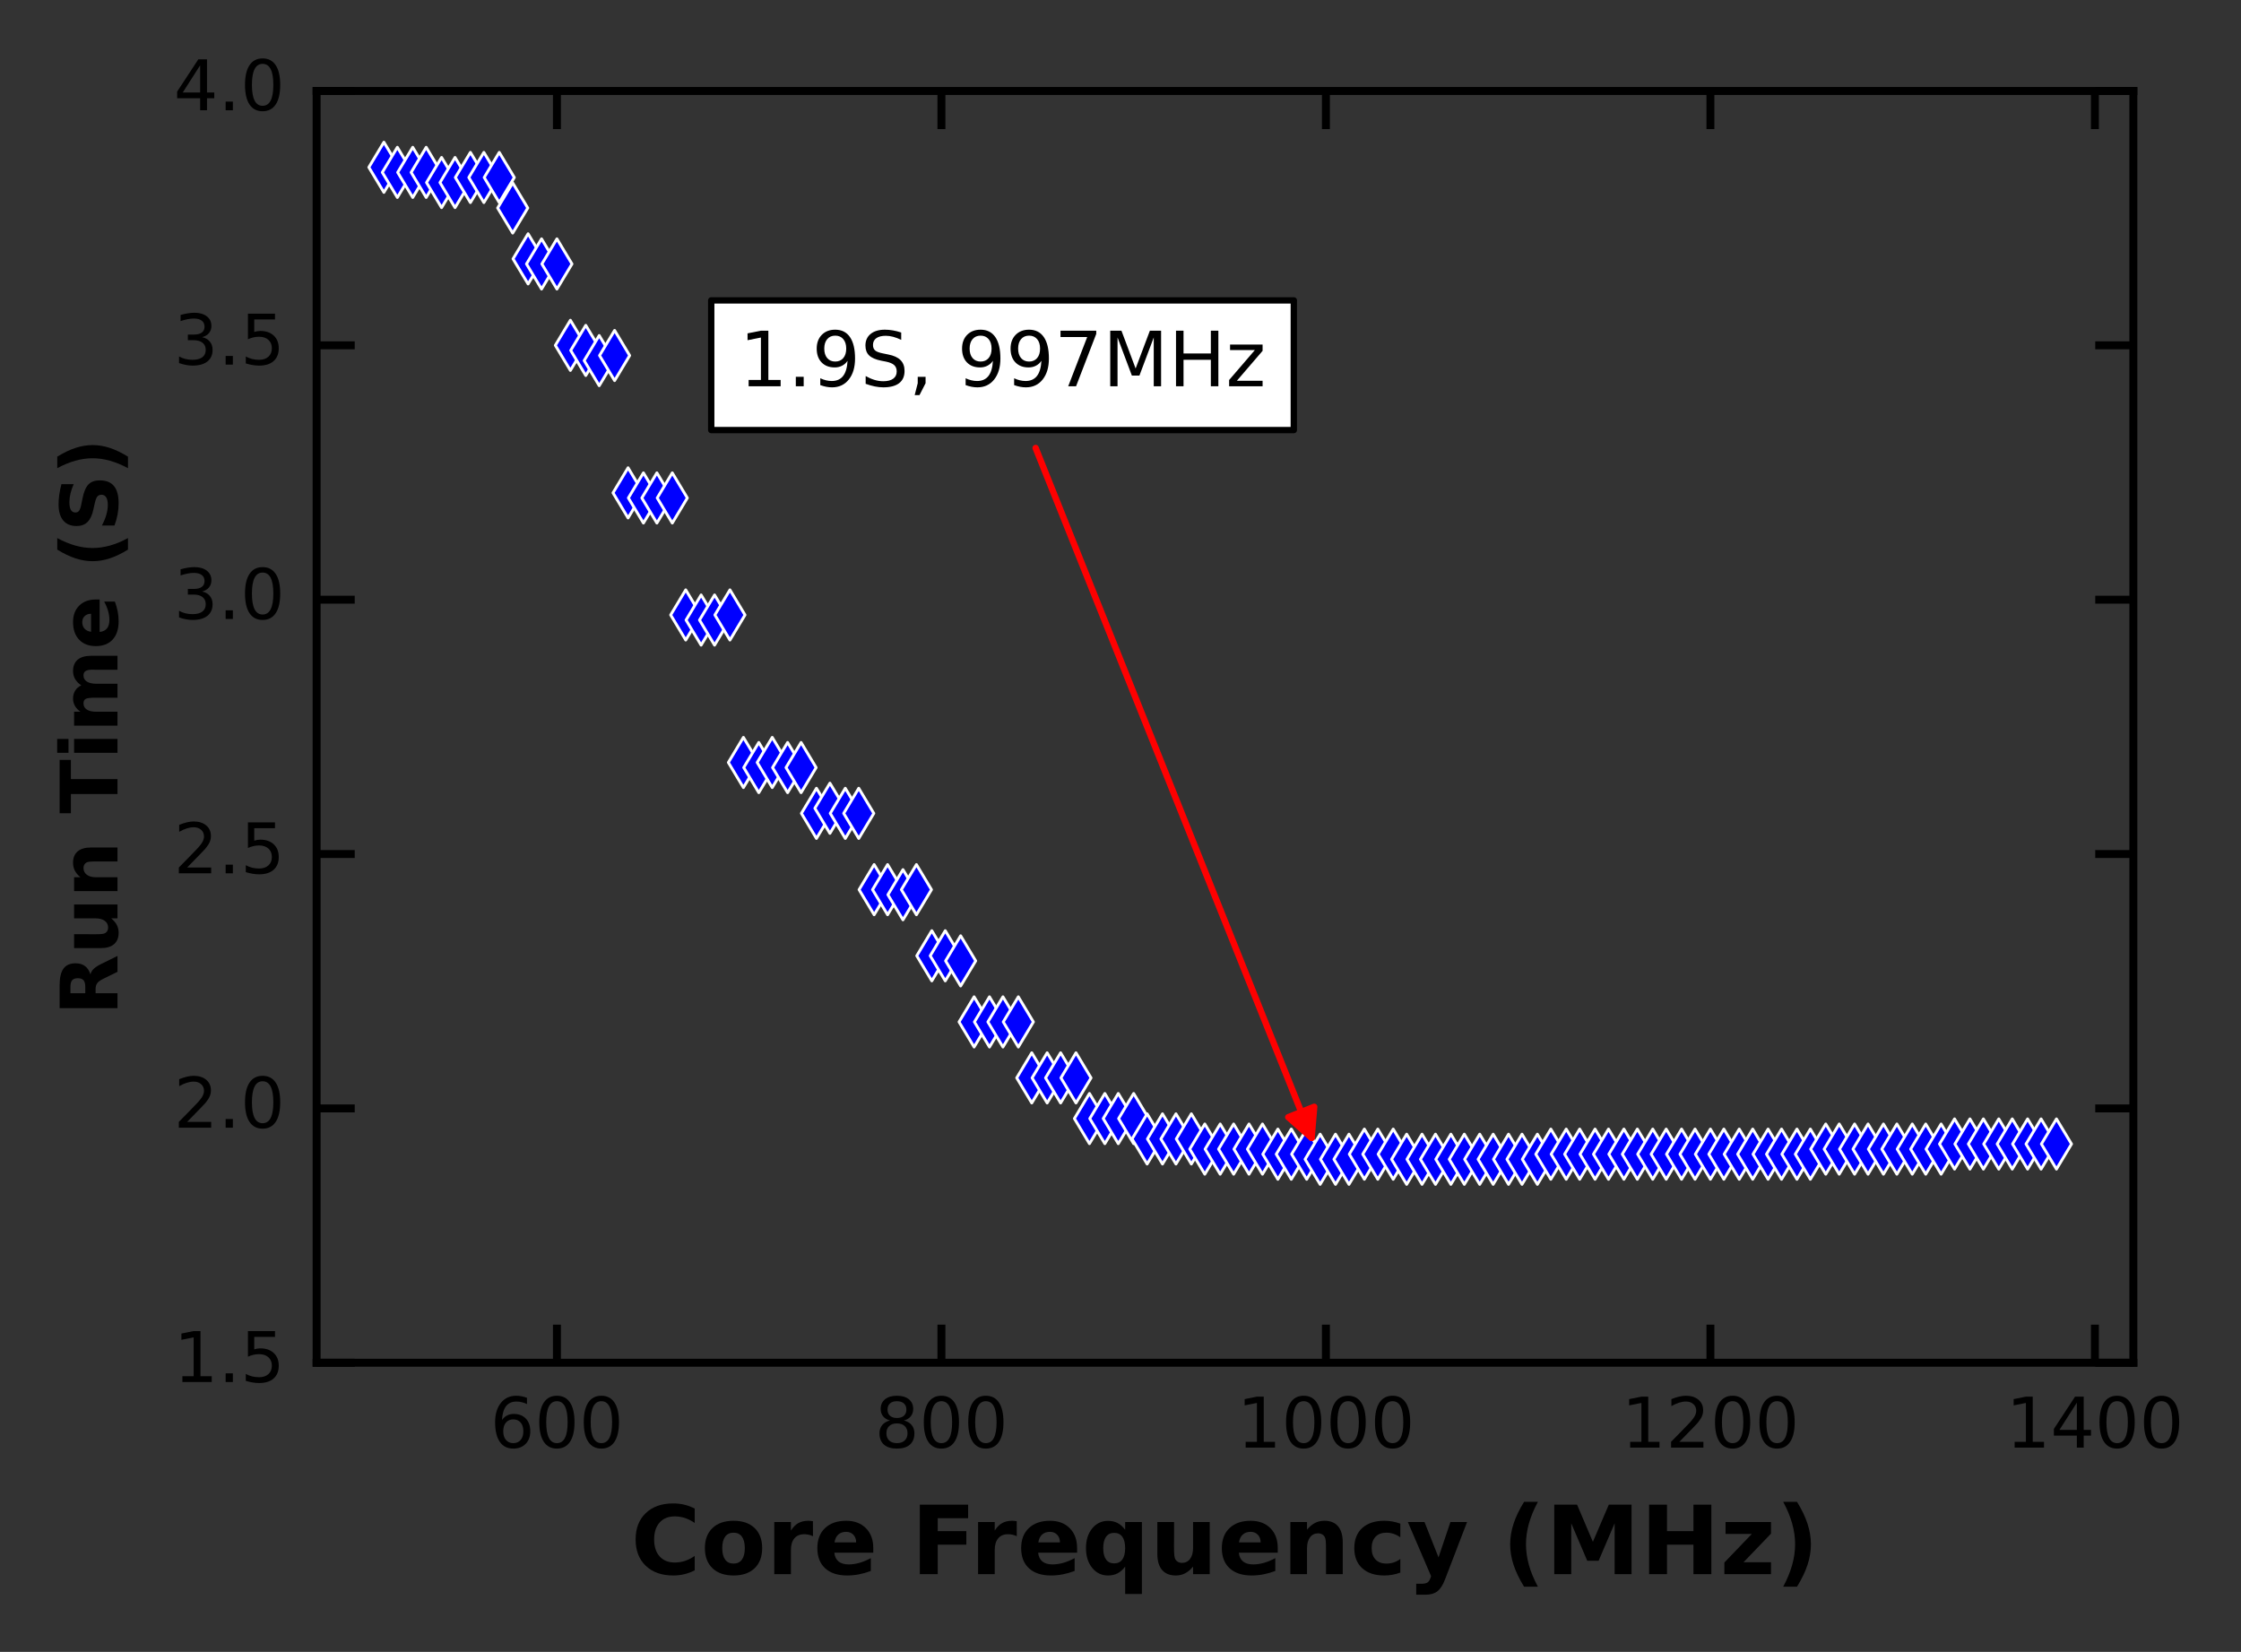 <?xml version="1.0" encoding="utf-8" standalone="no"?>
<!DOCTYPE svg PUBLIC "-//W3C//DTD SVG 1.1//EN"
  "http://www.w3.org/Graphics/SVG/1.1/DTD/svg11.dtd">
<!-- Created with matplotlib (https://matplotlib.org/) -->
<svg height="208.034pt" version="1.1" viewBox="0 0 282.217 208.034" width="282.217pt" xmlns="http://www.w3.org/2000/svg" xmlns:xlink="http://www.w3.org/1999/xlink">
 <rect x="0" y="0" width="282.217" height="208.034" fill="#333333" stroke="none"/>
 <defs>
  <style type="text/css">*{stroke-linecap:butt;stroke-linejoin:round;}</style>
 </defs>
 <g id="figure_1">
  <g id="patch_1">
   <path d="M 0 208.034 
L 282.217 208.034 
L 282.217 0 
L 0 0 
z
" style="fill:none;"/>
  </g>
  <g id="axes_1">
   <g id="patch_2">
    <path d="M 39.873 171.622 
L 268.661 171.622 
L 268.661 11.458 
L 39.873 11.458 
z
" style="fill:none;"/>
   </g>
   <g id="PathCollection_1">
    <defs>
     <path d="M -0 3.162 
L 1.897 0 
L 0 -3.162 
L -1.897 -0 
z
" id="m85566c8690" style="stroke:#ffffff;stroke-width:0.358;"/>
    </defs>
    <g clip-path="url(#pfb0b00ef77)">
     <use style="fill:#0000ff;stroke:#ffffff;stroke-width:0.358;" x="48.346" xlink:href="#m85566c8690" y="21.068"/>
     <use style="fill:#0000ff;stroke:#ffffff;stroke-width:0.358;" x="50.041" xlink:href="#m85566c8690" y="21.709"/>
     <use style="fill:#0000ff;stroke:#ffffff;stroke-width:0.358;" x="51.978" xlink:href="#m85566c8690" y="21.709"/>
     <use style="fill:#0000ff;stroke:#ffffff;stroke-width:0.358;" x="53.673" xlink:href="#m85566c8690" y="21.709"/>
     <use style="fill:#0000ff;stroke:#ffffff;stroke-width:0.358;" x="55.61" xlink:href="#m85566c8690" y="22.99"/>
     <use style="fill:#0000ff;stroke:#ffffff;stroke-width:0.358;" x="57.304" xlink:href="#m85566c8690" y="22.99"/>
     <use style="fill:#0000ff;stroke:#ffffff;stroke-width:0.358;" x="59.241" xlink:href="#m85566c8690" y="22.35"/>
     <use style="fill:#0000ff;stroke:#ffffff;stroke-width:0.358;" x="60.936" xlink:href="#m85566c8690" y="22.35"/>
     <use style="fill:#0000ff;stroke:#ffffff;stroke-width:0.358;" x="62.873" xlink:href="#m85566c8690" y="22.35"/>
     <use style="fill:#0000ff;stroke:#ffffff;stroke-width:0.358;" x="64.567" xlink:href="#m85566c8690" y="26.193"/>
     <use style="fill:#0000ff;stroke:#ffffff;stroke-width:0.358;" x="66.504" xlink:href="#m85566c8690" y="32.6"/>
     <use style="fill:#0000ff;stroke:#ffffff;stroke-width:0.358;" x="68.199" xlink:href="#m85566c8690" y="33.241"/>
     <use style="fill:#0000ff;stroke:#ffffff;stroke-width:0.358;" x="70.136" xlink:href="#m85566c8690" y="33.241"/>
     <use style="fill:#0000ff;stroke:#ffffff;stroke-width:0.358;" x="71.831" xlink:href="#m85566c8690" y="43.491"/>
     <use style="fill:#0000ff;stroke:#ffffff;stroke-width:0.358;" x="73.767" xlink:href="#m85566c8690" y="44.132"/>
     <use style="fill:#0000ff;stroke:#ffffff;stroke-width:0.358;" x="75.462" xlink:href="#m85566c8690" y="45.413"/>
     <use style="fill:#0000ff;stroke:#ffffff;stroke-width:0.358;" x="77.399" xlink:href="#m85566c8690" y="44.772"/>
     <use style="fill:#0000ff;stroke:#ffffff;stroke-width:0.358;" x="79.094" xlink:href="#m85566c8690" y="62.07"/>
     <use style="fill:#0000ff;stroke:#ffffff;stroke-width:0.358;" x="81.03" xlink:href="#m85566c8690" y="62.711"/>
     <use style="fill:#0000ff;stroke:#ffffff;stroke-width:0.358;" x="82.725" xlink:href="#m85566c8690" y="62.711"/>
     <use style="fill:#0000ff;stroke:#ffffff;stroke-width:0.358;" x="84.662" xlink:href="#m85566c8690" y="62.711"/>
     <use style="fill:#0000ff;stroke:#ffffff;stroke-width:0.358;" x="86.357" xlink:href="#m85566c8690" y="77.446"/>
     <use style="fill:#0000ff;stroke:#ffffff;stroke-width:0.358;" x="88.294" xlink:href="#m85566c8690" y="78.087"/>
     <use style="fill:#0000ff;stroke:#ffffff;stroke-width:0.358;" x="89.988" xlink:href="#m85566c8690" y="78.087"/>
     <use style="fill:#0000ff;stroke:#ffffff;stroke-width:0.358;" x="91.925" xlink:href="#m85566c8690" y="77.446"/>
     <use style="fill:#0000ff;stroke:#ffffff;stroke-width:0.358;" x="93.62" xlink:href="#m85566c8690" y="96.025"/>
     <use style="fill:#0000ff;stroke:#ffffff;stroke-width:0.358;" x="95.557" xlink:href="#m85566c8690" y="96.666"/>
     <use style="fill:#0000ff;stroke:#ffffff;stroke-width:0.358;" x="97.251" xlink:href="#m85566c8690" y="96.025"/>
     <use style="fill:#0000ff;stroke:#ffffff;stroke-width:0.358;" x="99.188" xlink:href="#m85566c8690" y="96.666"/>
     <use style="fill:#0000ff;stroke:#ffffff;stroke-width:0.358;" x="100.883" xlink:href="#m85566c8690" y="96.666"/>
     <use style="fill:#0000ff;stroke:#ffffff;stroke-width:0.358;" x="102.82" xlink:href="#m85566c8690" y="102.432"/>
     <use style="fill:#0000ff;stroke:#ffffff;stroke-width:0.358;" x="104.515" xlink:href="#m85566c8690" y="101.791"/>
     <use style="fill:#0000ff;stroke:#ffffff;stroke-width:0.358;" x="106.451" xlink:href="#m85566c8690" y="102.432"/>
     <use style="fill:#0000ff;stroke:#ffffff;stroke-width:0.358;" x="108.146" xlink:href="#m85566c8690" y="102.432"/>
     <use style="fill:#0000ff;stroke:#ffffff;stroke-width:0.358;" x="110.083" xlink:href="#m85566c8690" y="112.041"/>
     <use style="fill:#0000ff;stroke:#ffffff;stroke-width:0.358;" x="111.778" xlink:href="#m85566c8690" y="112.041"/>
     <use style="fill:#0000ff;stroke:#ffffff;stroke-width:0.358;" x="113.714" xlink:href="#m85566c8690" y="112.682"/>
     <use style="fill:#0000ff;stroke:#ffffff;stroke-width:0.358;" x="115.409" xlink:href="#m85566c8690" y="112.041"/>
     <use style="fill:#0000ff;stroke:#ffffff;stroke-width:0.358;" x="117.346" xlink:href="#m85566c8690" y="120.37"/>
     <use style="fill:#0000ff;stroke:#ffffff;stroke-width:0.358;" x="119.041" xlink:href="#m85566c8690" y="120.37"/>
     <use style="fill:#0000ff;stroke:#ffffff;stroke-width:0.358;" x="120.978" xlink:href="#m85566c8690" y="121.011"/>
     <use style="fill:#0000ff;stroke:#ffffff;stroke-width:0.358;" x="122.672" xlink:href="#m85566c8690" y="128.698"/>
     <use style="fill:#0000ff;stroke:#ffffff;stroke-width:0.358;" x="124.609" xlink:href="#m85566c8690" y="128.698"/>
     <use style="fill:#0000ff;stroke:#ffffff;stroke-width:0.358;" x="126.304" xlink:href="#m85566c8690" y="128.698"/>
     <use style="fill:#0000ff;stroke:#ffffff;stroke-width:0.358;" x="128.241" xlink:href="#m85566c8690" y="128.698"/>
     <use style="fill:#0000ff;stroke:#ffffff;stroke-width:0.358;" x="129.935" xlink:href="#m85566c8690" y="135.746"/>
     <use style="fill:#0000ff;stroke:#ffffff;stroke-width:0.358;" x="131.872" xlink:href="#m85566c8690" y="135.746"/>
     <use style="fill:#0000ff;stroke:#ffffff;stroke-width:0.358;" x="133.567" xlink:href="#m85566c8690" y="135.746"/>
     <use style="fill:#0000ff;stroke:#ffffff;stroke-width:0.358;" x="135.504" xlink:href="#m85566c8690" y="135.746"/>
     <use style="fill:#0000ff;stroke:#ffffff;stroke-width:0.358;" x="137.198" xlink:href="#m85566c8690" y="140.871"/>
     <use style="fill:#0000ff;stroke:#ffffff;stroke-width:0.358;" x="139.135" xlink:href="#m85566c8690" y="140.871"/>
     <use style="fill:#0000ff;stroke:#ffffff;stroke-width:0.358;" x="140.83" xlink:href="#m85566c8690" y="140.871"/>
     <use style="fill:#0000ff;stroke:#ffffff;stroke-width:0.358;" x="142.767" xlink:href="#m85566c8690" y="140.871"/>
     <use style="fill:#0000ff;stroke:#ffffff;stroke-width:0.358;" x="144.462" xlink:href="#m85566c8690" y="143.434"/>
     <use style="fill:#0000ff;stroke:#ffffff;stroke-width:0.358;" x="146.398" xlink:href="#m85566c8690" y="143.434"/>
     <use style="fill:#0000ff;stroke:#ffffff;stroke-width:0.358;" x="148.093" xlink:href="#m85566c8690" y="143.434"/>
     <use style="fill:#0000ff;stroke:#ffffff;stroke-width:0.358;" x="150.03" xlink:href="#m85566c8690" y="143.434"/>
     <use style="fill:#0000ff;stroke:#ffffff;stroke-width:0.358;" x="151.725" xlink:href="#m85566c8690" y="144.715"/>
     <use style="fill:#0000ff;stroke:#ffffff;stroke-width:0.358;" x="153.662" xlink:href="#m85566c8690" y="144.715"/>
     <use style="fill:#0000ff;stroke:#ffffff;stroke-width:0.358;" x="155.356" xlink:href="#m85566c8690" y="144.715"/>
     <use style="fill:#0000ff;stroke:#ffffff;stroke-width:0.358;" x="157.293" xlink:href="#m85566c8690" y="144.715"/>
     <use style="fill:#0000ff;stroke:#ffffff;stroke-width:0.358;" x="158.988" xlink:href="#m85566c8690" y="144.715"/>
     <use style="fill:#0000ff;stroke:#ffffff;stroke-width:0.358;" x="160.925" xlink:href="#m85566c8690" y="145.355"/>
     <use style="fill:#0000ff;stroke:#ffffff;stroke-width:0.358;" x="162.619" xlink:href="#m85566c8690" y="145.355"/>
     <use style="fill:#0000ff;stroke:#ffffff;stroke-width:0.358;" x="164.556" xlink:href="#m85566c8690" y="145.355"/>
     <use style="fill:#0000ff;stroke:#ffffff;stroke-width:0.358;" x="166.251" xlink:href="#m85566c8690" y="145.996"/>
     <use style="fill:#0000ff;stroke:#ffffff;stroke-width:0.358;" x="168.188" xlink:href="#m85566c8690" y="145.996"/>
     <use style="fill:#0000ff;stroke:#ffffff;stroke-width:0.358;" x="169.882" xlink:href="#m85566c8690" y="145.996"/>
     <use style="fill:#0000ff;stroke:#ffffff;stroke-width:0.358;" x="171.819" xlink:href="#m85566c8690" y="145.355"/>
     <use style="fill:#0000ff;stroke:#ffffff;stroke-width:0.358;" x="173.514" xlink:href="#m85566c8690" y="145.355"/>
     <use style="fill:#0000ff;stroke:#ffffff;stroke-width:0.358;" x="175.451" xlink:href="#m85566c8690" y="145.355"/>
     <use style="fill:#0000ff;stroke:#ffffff;stroke-width:0.358;" x="177.146" xlink:href="#m85566c8690" y="145.996"/>
     <use style="fill:#0000ff;stroke:#ffffff;stroke-width:0.358;" x="179.082" xlink:href="#m85566c8690" y="145.996"/>
     <use style="fill:#0000ff;stroke:#ffffff;stroke-width:0.358;" x="180.777" xlink:href="#m85566c8690" y="145.996"/>
     <use style="fill:#0000ff;stroke:#ffffff;stroke-width:0.358;" x="182.714" xlink:href="#m85566c8690" y="145.996"/>
     <use style="fill:#0000ff;stroke:#ffffff;stroke-width:0.358;" x="184.409" xlink:href="#m85566c8690" y="145.996"/>
     <use style="fill:#0000ff;stroke:#ffffff;stroke-width:0.358;" x="186.345" xlink:href="#m85566c8690" y="145.996"/>
     <use style="fill:#0000ff;stroke:#ffffff;stroke-width:0.358;" x="188.04" xlink:href="#m85566c8690" y="145.996"/>
     <use style="fill:#0000ff;stroke:#ffffff;stroke-width:0.358;" x="189.977" xlink:href="#m85566c8690" y="145.996"/>
     <use style="fill:#0000ff;stroke:#ffffff;stroke-width:0.358;" x="191.672" xlink:href="#m85566c8690" y="145.996"/>
     <use style="fill:#0000ff;stroke:#ffffff;stroke-width:0.358;" x="193.609" xlink:href="#m85566c8690" y="145.996"/>
     <use style="fill:#0000ff;stroke:#ffffff;stroke-width:0.358;" x="195.303" xlink:href="#m85566c8690" y="145.355"/>
     <use style="fill:#0000ff;stroke:#ffffff;stroke-width:0.358;" x="197.24" xlink:href="#m85566c8690" y="145.355"/>
     <use style="fill:#0000ff;stroke:#ffffff;stroke-width:0.358;" x="198.935" xlink:href="#m85566c8690" y="145.355"/>
     <use style="fill:#0000ff;stroke:#ffffff;stroke-width:0.358;" x="200.872" xlink:href="#m85566c8690" y="145.355"/>
     <use style="fill:#0000ff;stroke:#ffffff;stroke-width:0.358;" x="202.566" xlink:href="#m85566c8690" y="145.355"/>
     <use style="fill:#0000ff;stroke:#ffffff;stroke-width:0.358;" x="204.503" xlink:href="#m85566c8690" y="145.355"/>
     <use style="fill:#0000ff;stroke:#ffffff;stroke-width:0.358;" x="206.198" xlink:href="#m85566c8690" y="145.355"/>
     <use style="fill:#0000ff;stroke:#ffffff;stroke-width:0.358;" x="208.135" xlink:href="#m85566c8690" y="145.355"/>
     <use style="fill:#0000ff;stroke:#ffffff;stroke-width:0.358;" x="209.83" xlink:href="#m85566c8690" y="145.355"/>
     <use style="fill:#0000ff;stroke:#ffffff;stroke-width:0.358;" x="211.766" xlink:href="#m85566c8690" y="145.355"/>
     <use style="fill:#0000ff;stroke:#ffffff;stroke-width:0.358;" x="213.461" xlink:href="#m85566c8690" y="145.355"/>
     <use style="fill:#0000ff;stroke:#ffffff;stroke-width:0.358;" x="215.398" xlink:href="#m85566c8690" y="145.355"/>
     <use style="fill:#0000ff;stroke:#ffffff;stroke-width:0.358;" x="217.093" xlink:href="#m85566c8690" y="145.355"/>
     <use style="fill:#0000ff;stroke:#ffffff;stroke-width:0.358;" x="219.029" xlink:href="#m85566c8690" y="145.355"/>
     <use style="fill:#0000ff;stroke:#ffffff;stroke-width:0.358;" x="220.724" xlink:href="#m85566c8690" y="145.355"/>
     <use style="fill:#0000ff;stroke:#ffffff;stroke-width:0.358;" x="222.661" xlink:href="#m85566c8690" y="145.355"/>
     <use style="fill:#0000ff;stroke:#ffffff;stroke-width:0.358;" x="224.356" xlink:href="#m85566c8690" y="145.355"/>
     <use style="fill:#0000ff;stroke:#ffffff;stroke-width:0.358;" x="226.293" xlink:href="#m85566c8690" y="145.355"/>
     <use style="fill:#0000ff;stroke:#ffffff;stroke-width:0.358;" x="227.987" xlink:href="#m85566c8690" y="145.355"/>
     <use style="fill:#0000ff;stroke:#ffffff;stroke-width:0.358;" x="229.924" xlink:href="#m85566c8690" y="144.715"/>
     <use style="fill:#0000ff;stroke:#ffffff;stroke-width:0.358;" x="231.619" xlink:href="#m85566c8690" y="144.715"/>
     <use style="fill:#0000ff;stroke:#ffffff;stroke-width:0.358;" x="233.556" xlink:href="#m85566c8690" y="144.715"/>
     <use style="fill:#0000ff;stroke:#ffffff;stroke-width:0.358;" x="235.25" xlink:href="#m85566c8690" y="144.715"/>
     <use style="fill:#0000ff;stroke:#ffffff;stroke-width:0.358;" x="237.187" xlink:href="#m85566c8690" y="144.715"/>
     <use style="fill:#0000ff;stroke:#ffffff;stroke-width:0.358;" x="238.882" xlink:href="#m85566c8690" y="144.715"/>
     <use style="fill:#0000ff;stroke:#ffffff;stroke-width:0.358;" x="240.819" xlink:href="#m85566c8690" y="144.715"/>
     <use style="fill:#0000ff;stroke:#ffffff;stroke-width:0.358;" x="242.514" xlink:href="#m85566c8690" y="144.715"/>
     <use style="fill:#0000ff;stroke:#ffffff;stroke-width:0.358;" x="244.45" xlink:href="#m85566c8690" y="144.715"/>
     <use style="fill:#0000ff;stroke:#ffffff;stroke-width:0.358;" x="246.145" xlink:href="#m85566c8690" y="144.074"/>
     <use style="fill:#0000ff;stroke:#ffffff;stroke-width:0.358;" x="248.082" xlink:href="#m85566c8690" y="144.074"/>
     <use style="fill:#0000ff;stroke:#ffffff;stroke-width:0.358;" x="249.777" xlink:href="#m85566c8690" y="144.074"/>
     <use style="fill:#0000ff;stroke:#ffffff;stroke-width:0.358;" x="251.713" xlink:href="#m85566c8690" y="144.074"/>
     <use style="fill:#0000ff;stroke:#ffffff;stroke-width:0.358;" x="253.408" xlink:href="#m85566c8690" y="144.074"/>
     <use style="fill:#0000ff;stroke:#ffffff;stroke-width:0.358;" x="255.345" xlink:href="#m85566c8690" y="144.074"/>
     <use style="fill:#0000ff;stroke:#ffffff;stroke-width:0.358;" x="257.04" xlink:href="#m85566c8690" y="144.074"/>
     <use style="fill:#0000ff;stroke:#ffffff;stroke-width:0.358;" x="258.977" xlink:href="#m85566c8690" y="144.074"/>
    </g>
   </g>
   <g id="patch_3">
    <path d="M 39.873 171.622 
L 39.873 11.458 
" style="fill:none;stroke:#000000;stroke-linecap:square;stroke-linejoin:miter;"/>
   </g>
   <g id="patch_4">
    <path d="M 268.661 171.622 
L 268.661 11.458 
" style="fill:none;stroke:#000000;stroke-linecap:square;stroke-linejoin:miter;"/>
   </g>
   <g id="patch_5">
    <path d="M 39.873 171.622 
L 268.661 171.622 
" style="fill:none;stroke:#000000;stroke-linecap:square;stroke-linejoin:miter;"/>
   </g>
   <g id="patch_6">
    <path d="M 39.873 11.458 
L 268.661 11.458 
" style="fill:none;stroke:#000000;stroke-linecap:square;stroke-linejoin:miter;"/>
   </g>
   <g id="matplotlib.axis_1">
    <g id="xtick_1">
     <g id="line2d_1">
      <defs>
       <path d="M 0 0 
L 0 -4.8 
" id="m9457b3171c" style="stroke:#000000;"/>
      </defs>
      <g>
       <use style="stroke:#000000;" x="70.136" xlink:href="#m9457b3171c" y="171.622"/>
      </g>
     </g>
     <g id="line2d_2">
      <defs>
       <path d="M 0 0 
L 0 4.8 
" id="m6d98445992" style="stroke:#000000;"/>
      </defs>
      <g>
       <use style="stroke:#000000;" x="70.136" xlink:href="#m6d98445992" y="11.458"/>
      </g>
     </g>
     <g id="text_1">
      <!-- 600 -->
      <g transform="translate(61.737 182.309)scale(0.088 -0.088)">
       <defs>
        <path d="M 33.016 40.375 
Q 26.375 40.375 22.484 35.828 
Q 18.609 31.297 18.609 23.391 
Q 18.609 15.531 22.484 10.953 
Q 26.375 6.391 33.016 6.391 
Q 39.656 6.391 43.531 10.953 
Q 47.406 15.531 47.406 23.391 
Q 47.406 31.297 43.531 35.828 
Q 39.656 40.375 33.016 40.375 
z
M 52.594 71.297 
L 52.594 62.312 
Q 48.875 64.062 45.094 64.984 
Q 41.312 65.922 37.594 65.922 
Q 27.828 65.922 22.672 59.328 
Q 17.531 52.734 16.797 39.406 
Q 19.672 43.656 24.016 45.922 
Q 28.375 48.188 33.594 48.188 
Q 44.578 48.188 50.953 41.516 
Q 57.328 34.859 57.328 23.391 
Q 57.328 12.156 50.688 5.359 
Q 44.047 -1.422 33.016 -1.422 
Q 20.359 -1.422 13.672 8.266 
Q 6.984 17.969 6.984 36.375 
Q 6.984 53.656 15.188 63.938 
Q 23.391 74.219 37.203 74.219 
Q 40.922 74.219 44.703 73.484 
Q 48.484 72.75 52.594 71.297 
z
" id="DejaVuSans-54"/>
        <path d="M 31.781 66.406 
Q 24.172 66.406 20.328 58.906 
Q 16.5 51.422 16.5 36.375 
Q 16.5 21.391 20.328 13.891 
Q 24.172 6.391 31.781 6.391 
Q 39.453 6.391 43.281 13.891 
Q 47.125 21.391 47.125 36.375 
Q 47.125 51.422 43.281 58.906 
Q 39.453 66.406 31.781 66.406 
z
M 31.781 74.219 
Q 44.047 74.219 50.516 64.516 
Q 56.984 54.828 56.984 36.375 
Q 56.984 17.969 50.516 8.266 
Q 44.047 -1.422 31.781 -1.422 
Q 19.531 -1.422 13.062 8.266 
Q 6.594 17.969 6.594 36.375 
Q 6.594 54.828 13.062 64.516 
Q 19.531 74.219 31.781 74.219 
z
" id="DejaVuSans-48"/>
       </defs>
       <use xlink:href="#DejaVuSans-54"/>
       <use x="63.623" xlink:href="#DejaVuSans-48"/>
       <use x="127.246" xlink:href="#DejaVuSans-48"/>
      </g>
     </g>
    </g>
    <g id="xtick_2">
     <g id="line2d_3">
      <g>
       <use style="stroke:#000000;" x="118.557" xlink:href="#m9457b3171c" y="171.622"/>
      </g>
     </g>
     <g id="line2d_4">
      <g>
       <use style="stroke:#000000;" x="118.557" xlink:href="#m6d98445992" y="11.458"/>
      </g>
     </g>
     <g id="text_2">
      <!-- 800 -->
      <g transform="translate(110.158 182.309)scale(0.088 -0.088)">
       <defs>
        <path d="M 31.781 34.625 
Q 24.75 34.625 20.719 30.859 
Q 16.703 27.094 16.703 20.516 
Q 16.703 13.922 20.719 10.156 
Q 24.75 6.391 31.781 6.391 
Q 38.812 6.391 42.859 10.172 
Q 46.922 13.969 46.922 20.516 
Q 46.922 27.094 42.891 30.859 
Q 38.875 34.625 31.781 34.625 
z
M 21.922 38.812 
Q 15.578 40.375 12.031 44.719 
Q 8.5 49.078 8.5 55.328 
Q 8.5 64.062 14.719 69.141 
Q 20.953 74.219 31.781 74.219 
Q 42.672 74.219 48.875 69.141 
Q 55.078 64.062 55.078 55.328 
Q 55.078 49.078 51.531 44.719 
Q 48 40.375 41.703 38.812 
Q 48.828 37.156 52.797 32.312 
Q 56.781 27.484 56.781 20.516 
Q 56.781 9.906 50.312 4.234 
Q 43.844 -1.422 31.781 -1.422 
Q 19.734 -1.422 13.25 4.234 
Q 6.781 9.906 6.781 20.516 
Q 6.781 27.484 10.781 32.312 
Q 14.797 37.156 21.922 38.812 
z
M 18.312 54.391 
Q 18.312 48.734 21.844 45.562 
Q 25.391 42.391 31.781 42.391 
Q 38.141 42.391 41.719 45.562 
Q 45.312 48.734 45.312 54.391 
Q 45.312 60.062 41.719 63.234 
Q 38.141 66.406 31.781 66.406 
Q 25.391 66.406 21.844 63.234 
Q 18.312 60.062 18.312 54.391 
z
" id="DejaVuSans-56"/>
       </defs>
       <use xlink:href="#DejaVuSans-56"/>
       <use x="63.623" xlink:href="#DejaVuSans-48"/>
       <use x="127.246" xlink:href="#DejaVuSans-48"/>
      </g>
     </g>
    </g>
    <g id="xtick_3">
     <g id="line2d_5">
      <g>
       <use style="stroke:#000000;" x="166.977" xlink:href="#m9457b3171c" y="171.622"/>
      </g>
     </g>
     <g id="line2d_6">
      <g>
       <use style="stroke:#000000;" x="166.977" xlink:href="#m6d98445992" y="11.458"/>
      </g>
     </g>
     <g id="text_3">
      <!-- 1000 -->
      <g transform="translate(155.779 182.309)scale(0.088 -0.088)">
       <defs>
        <path d="M 12.406 8.297 
L 28.516 8.297 
L 28.516 63.922 
L 10.984 60.406 
L 10.984 69.391 
L 28.422 72.906 
L 38.281 72.906 
L 38.281 8.297 
L 54.391 8.297 
L 54.391 0 
L 12.406 0 
z
" id="DejaVuSans-49"/>
       </defs>
       <use xlink:href="#DejaVuSans-49"/>
       <use x="63.623" xlink:href="#DejaVuSans-48"/>
       <use x="127.246" xlink:href="#DejaVuSans-48"/>
       <use x="190.869" xlink:href="#DejaVuSans-48"/>
      </g>
     </g>
    </g>
    <g id="xtick_4">
     <g id="line2d_7">
      <g>
       <use style="stroke:#000000;" x="215.398" xlink:href="#m9457b3171c" y="171.622"/>
      </g>
     </g>
     <g id="line2d_8">
      <g>
       <use style="stroke:#000000;" x="215.398" xlink:href="#m6d98445992" y="11.458"/>
      </g>
     </g>
     <g id="text_4">
      <!-- 1200 -->
      <g transform="translate(204.2 182.309)scale(0.088 -0.088)">
       <defs>
        <path d="M 19.188 8.297 
L 53.609 8.297 
L 53.609 0 
L 7.328 0 
L 7.328 8.297 
Q 12.938 14.109 22.625 23.891 
Q 32.328 33.688 34.812 36.531 
Q 39.547 41.844 41.422 45.531 
Q 43.312 49.219 43.312 52.781 
Q 43.312 58.594 39.234 62.25 
Q 35.156 65.922 28.609 65.922 
Q 23.969 65.922 18.812 64.312 
Q 13.672 62.703 7.812 59.422 
L 7.812 69.391 
Q 13.766 71.781 18.938 73 
Q 24.125 74.219 28.422 74.219 
Q 39.75 74.219 46.484 68.547 
Q 53.219 62.891 53.219 53.422 
Q 53.219 48.922 51.531 44.891 
Q 49.859 40.875 45.406 35.406 
Q 44.188 33.984 37.641 27.219 
Q 31.109 20.453 19.188 8.297 
z
" id="DejaVuSans-50"/>
       </defs>
       <use xlink:href="#DejaVuSans-49"/>
       <use x="63.623" xlink:href="#DejaVuSans-50"/>
       <use x="127.246" xlink:href="#DejaVuSans-48"/>
       <use x="190.869" xlink:href="#DejaVuSans-48"/>
      </g>
     </g>
    </g>
    <g id="xtick_5">
     <g id="line2d_9">
      <g>
       <use style="stroke:#000000;" x="263.819" xlink:href="#m9457b3171c" y="171.622"/>
      </g>
     </g>
     <g id="line2d_10">
      <g>
       <use style="stroke:#000000;" x="263.819" xlink:href="#m6d98445992" y="11.458"/>
      </g>
     </g>
     <g id="text_5">
      <!-- 1400 -->
      <g transform="translate(252.621 182.309)scale(0.088 -0.088)">
       <defs>
        <path d="M 37.797 64.312 
L 12.891 25.391 
L 37.797 25.391 
z
M 35.203 72.906 
L 47.609 72.906 
L 47.609 25.391 
L 58.016 25.391 
L 58.016 17.188 
L 47.609 17.188 
L 47.609 0 
L 37.797 0 
L 37.797 17.188 
L 4.891 17.188 
L 4.891 26.703 
z
" id="DejaVuSans-52"/>
       </defs>
       <use xlink:href="#DejaVuSans-49"/>
       <use x="63.623" xlink:href="#DejaVuSans-52"/>
       <use x="127.246" xlink:href="#DejaVuSans-48"/>
       <use x="190.869" xlink:href="#DejaVuSans-48"/>
      </g>
     </g>
    </g>
    <g id="text_6">
     <!-- Core Frequency (MHz) -->
     <g transform="translate(79.447 198.244)scale(0.12 -0.12)">
      <defs>
       <path d="M 67 4 
Q 61.812 1.312 56.203 -0.047 
Q 50.594 -1.422 44.484 -1.422 
Q 26.266 -1.422 15.625 8.766 
Q 4.984 18.953 4.984 36.375 
Q 4.984 53.859 15.625 64.031 
Q 26.266 74.219 44.484 74.219 
Q 50.594 74.219 56.203 72.844 
Q 61.812 71.484 67 68.797 
L 67 53.719 
Q 61.766 57.281 56.688 58.938 
Q 51.609 60.594 46 60.594 
Q 35.938 60.594 30.172 54.141 
Q 24.422 47.703 24.422 36.375 
Q 24.422 25.094 30.172 18.641 
Q 35.938 12.203 46 12.203 
Q 51.609 12.203 56.688 13.859 
Q 61.766 15.531 67 19.094 
z
" id="DejaVuSans-Bold-67"/>
       <path d="M 34.422 43.5 
Q 28.609 43.5 25.562 39.328 
Q 22.516 35.156 22.516 27.297 
Q 22.516 19.438 25.562 15.25 
Q 28.609 11.078 34.422 11.078 
Q 40.141 11.078 43.156 15.25 
Q 46.188 19.438 46.188 27.297 
Q 46.188 35.156 43.156 39.328 
Q 40.141 43.5 34.422 43.5 
z
M 34.422 56 
Q 48.531 56 56.469 48.375 
Q 64.406 40.766 64.406 27.297 
Q 64.406 13.812 56.469 6.188 
Q 48.531 -1.422 34.422 -1.422 
Q 20.266 -1.422 12.281 6.188 
Q 4.297 13.812 4.297 27.297 
Q 4.297 40.766 12.281 48.375 
Q 20.266 56 34.422 56 
z
" id="DejaVuSans-Bold-111"/>
       <path d="M 49.031 39.797 
Q 46.734 40.875 44.453 41.375 
Q 42.188 41.891 39.891 41.891 
Q 33.156 41.891 29.516 37.562 
Q 25.875 33.25 25.875 25.203 
L 25.875 0 
L 8.406 0 
L 8.406 54.688 
L 25.875 54.688 
L 25.875 45.703 
Q 29.25 51.078 33.609 53.531 
Q 37.984 56 44.094 56 
Q 44.969 56 45.984 55.922 
Q 47.016 55.859 48.969 55.609 
z
" id="DejaVuSans-Bold-114"/>
       <path d="M 62.984 27.484 
L 62.984 22.516 
L 22.125 22.516 
Q 22.75 16.359 26.562 13.281 
Q 30.375 10.203 37.203 10.203 
Q 42.719 10.203 48.5 11.844 
Q 54.297 13.484 60.406 16.797 
L 60.406 3.328 
Q 54.203 0.984 48 -0.219 
Q 41.797 -1.422 35.594 -1.422 
Q 20.75 -1.422 12.516 6.125 
Q 4.297 13.672 4.297 27.297 
Q 4.297 40.672 12.375 48.328 
Q 20.453 56 34.625 56 
Q 47.516 56 55.25 48.234 
Q 62.984 40.484 62.984 27.484 
z
M 45.016 33.297 
Q 45.016 38.281 42.109 41.328 
Q 39.203 44.391 34.516 44.391 
Q 29.438 44.391 26.266 41.531 
Q 23.094 38.672 22.312 33.297 
z
" id="DejaVuSans-Bold-101"/>
       <path id="DejaVuSans-Bold-32"/>
       <path d="M 9.188 72.906 
L 59.906 72.906 
L 59.906 58.688 
L 27.984 58.688 
L 27.984 45.125 
L 58.016 45.125 
L 58.016 30.906 
L 27.984 30.906 
L 27.984 0 
L 9.188 0 
z
" id="DejaVuSans-Bold-70"/>
       <path d="M 34.078 43.312 
Q 28.516 43.312 25.562 39.203 
Q 22.609 35.109 22.609 27.297 
Q 22.609 19.484 25.562 15.375 
Q 28.516 11.281 34.078 11.281 
Q 39.703 11.281 42.656 15.375 
Q 45.609 19.484 45.609 27.297 
Q 45.609 35.109 42.656 39.203 
Q 39.703 43.312 34.078 43.312 
z
M 45.609 7.906 
Q 42 3.078 37.641 0.828 
Q 33.297 -1.422 27.594 -1.422 
Q 17.484 -1.422 10.984 6.609 
Q 4.5 14.656 4.5 27.297 
Q 4.5 39.938 10.984 47.922 
Q 17.484 55.906 27.594 55.906 
Q 33.297 55.906 37.641 53.656 
Q 42 51.422 45.609 46.578 
L 45.609 54.688 
L 63.188 54.688 
L 63.188 -20.797 
L 45.609 -20.797 
z
" id="DejaVuSans-Bold-113"/>
       <path d="M 7.812 21.297 
L 7.812 54.688 
L 25.391 54.688 
L 25.391 49.219 
Q 25.391 44.781 25.344 38.062 
Q 25.297 31.344 25.297 29.109 
Q 25.297 22.516 25.641 19.609 
Q 25.984 16.703 26.812 15.375 
Q 27.875 13.672 29.609 12.734 
Q 31.344 11.812 33.594 11.812 
Q 39.062 11.812 42.188 16.016 
Q 45.312 20.219 45.312 27.688 
L 45.312 54.688 
L 62.797 54.688 
L 62.797 0 
L 45.312 0 
L 45.312 7.906 
Q 41.359 3.125 36.938 0.844 
Q 32.516 -1.422 27.203 -1.422 
Q 17.719 -1.422 12.766 4.391 
Q 7.812 10.203 7.812 21.297 
z
" id="DejaVuSans-Bold-117"/>
       <path d="M 63.375 33.297 
L 63.375 0 
L 45.797 0 
L 45.797 5.422 
L 45.797 25.484 
Q 45.797 32.562 45.484 35.25 
Q 45.172 37.938 44.391 39.203 
Q 43.359 40.922 41.594 41.875 
Q 39.844 42.828 37.594 42.828 
Q 32.125 42.828 29 38.594 
Q 25.875 34.375 25.875 26.906 
L 25.875 0 
L 8.406 0 
L 8.406 54.688 
L 25.875 54.688 
L 25.875 46.688 
Q 29.828 51.469 34.266 53.734 
Q 38.719 56 44.094 56 
Q 53.562 56 58.469 50.188 
Q 63.375 44.391 63.375 33.297 
z
" id="DejaVuSans-Bold-110"/>
       <path d="M 52.594 52.984 
L 52.594 38.719 
Q 49.031 41.156 45.438 42.328 
Q 41.844 43.5 37.984 43.5 
Q 30.672 43.5 26.594 39.234 
Q 22.516 34.969 22.516 27.297 
Q 22.516 19.625 26.594 15.344 
Q 30.672 11.078 37.984 11.078 
Q 42.094 11.078 45.781 12.297 
Q 49.469 13.531 52.594 15.922 
L 52.594 1.609 
Q 48.484 0.094 44.266 -0.656 
Q 40.047 -1.422 35.797 -1.422 
Q 21 -1.422 12.641 6.172 
Q 4.297 13.766 4.297 27.297 
Q 4.297 40.828 12.641 48.406 
Q 21 56 35.797 56 
Q 40.094 56 44.266 55.25 
Q 48.438 54.5 52.594 52.984 
z
" id="DejaVuSans-Bold-99"/>
       <path d="M 1.219 54.688 
L 18.703 54.688 
L 33.406 17.578 
L 45.906 54.688 
L 63.375 54.688 
L 40.375 -5.172 
Q 36.922 -14.312 32.297 -17.938 
Q 27.688 -21.578 20.125 -21.578 
L 10.016 -21.578 
L 10.016 -10.109 
L 15.484 -10.109 
Q 19.922 -10.109 21.938 -8.688 
Q 23.969 -7.281 25.094 -3.609 
L 25.594 -2.094 
z
" id="DejaVuSans-Bold-121"/>
       <path d="M 37.703 -13.188 
L 23.188 -13.188 
Q 15.719 -1.125 12.156 9.734 
Q 8.594 20.609 8.594 31.297 
Q 8.594 42 12.172 52.953 
Q 15.766 63.922 23.188 75.875 
L 37.703 75.875 
Q 31.453 64.312 28.328 53.25 
Q 25.203 42.188 25.203 31.391 
Q 25.203 20.609 28.297 9.516 
Q 31.391 -1.562 37.703 -13.188 
z
" id="DejaVuSans-Bold-40"/>
       <path d="M 9.188 72.906 
L 33.109 72.906 
L 49.703 33.891 
L 66.406 72.906 
L 90.281 72.906 
L 90.281 0 
L 72.516 0 
L 72.516 53.328 
L 55.719 14.016 
L 43.797 14.016 
L 27 53.328 
L 27 0 
L 9.188 0 
z
" id="DejaVuSans-Bold-77"/>
       <path d="M 9.188 72.906 
L 27.984 72.906 
L 27.984 45.125 
L 55.719 45.125 
L 55.719 72.906 
L 74.516 72.906 
L 74.516 0 
L 55.719 0 
L 55.719 30.906 
L 27.984 30.906 
L 27.984 0 
L 9.188 0 
z
" id="DejaVuSans-Bold-72"/>
       <path d="M 5.719 54.688 
L 53.422 54.688 
L 53.422 42.484 
L 24.609 12.5 
L 53.422 12.5 
L 53.422 0 
L 4.5 0 
L 4.5 12.203 
L 33.297 42.188 
L 5.719 42.188 
z
" id="DejaVuSans-Bold-122"/>
       <path d="M 8.016 -13.188 
Q 14.266 -1.562 17.391 9.516 
Q 20.516 20.609 20.516 31.391 
Q 20.516 42.188 17.391 53.25 
Q 14.266 64.312 8.016 75.875 
L 22.516 75.875 
Q 29.938 63.922 33.516 52.953 
Q 37.109 42 37.109 31.297 
Q 37.109 20.609 33.547 9.734 
Q 29.984 -1.125 22.516 -13.188 
z
" id="DejaVuSans-Bold-41"/>
      </defs>
      <use xlink:href="#DejaVuSans-Bold-67"/>
      <use x="73.389" xlink:href="#DejaVuSans-Bold-111"/>
      <use x="142.09" xlink:href="#DejaVuSans-Bold-114"/>
      <use x="191.406" xlink:href="#DejaVuSans-Bold-101"/>
      <use x="259.229" xlink:href="#DejaVuSans-Bold-32"/>
      <use x="294.043" xlink:href="#DejaVuSans-Bold-70"/>
      <use x="355.979" xlink:href="#DejaVuSans-Bold-114"/>
      <use x="405.295" xlink:href="#DejaVuSans-Bold-101"/>
      <use x="473.117" xlink:href="#DejaVuSans-Bold-113"/>
      <use x="544.699" xlink:href="#DejaVuSans-Bold-117"/>
      <use x="615.891" xlink:href="#DejaVuSans-Bold-101"/>
      <use x="683.713" xlink:href="#DejaVuSans-Bold-110"/>
      <use x="754.904" xlink:href="#DejaVuSans-Bold-99"/>
      <use x="814.182" xlink:href="#DejaVuSans-Bold-121"/>
      <use x="879.367" xlink:href="#DejaVuSans-Bold-32"/>
      <use x="914.182" xlink:href="#DejaVuSans-Bold-40"/>
      <use x="959.885" xlink:href="#DejaVuSans-Bold-77"/>
      <use x="1059.396" xlink:href="#DejaVuSans-Bold-72"/>
      <use x="1143.088" xlink:href="#DejaVuSans-Bold-122"/>
      <use x="1201.291" xlink:href="#DejaVuSans-Bold-41"/>
     </g>
    </g>
   </g>
   <g id="matplotlib.axis_2">
    <g id="ytick_1">
     <g id="line2d_11">
      <defs>
       <path d="M 0 0 
L 4.8 0 
" id="md6d4fd1692" style="stroke:#000000;"/>
      </defs>
      <g>
       <use style="stroke:#000000;" x="39.873" xlink:href="#md6d4fd1692" y="171.622"/>
      </g>
     </g>
     <g id="line2d_12">
      <defs>
       <path d="M 0 0 
L -4.8 0 
" id="m883b1c38fd" style="stroke:#000000;"/>
      </defs>
      <g>
       <use style="stroke:#000000;" x="268.661" xlink:href="#m883b1c38fd" y="171.622"/>
      </g>
     </g>
     <g id="text_7">
      <!-- 1.5 -->
      <g transform="translate(21.878 174.051)scale(0.088 -0.088)">
       <defs>
        <path d="M 10.688 12.406 
L 21 12.406 
L 21 0 
L 10.688 0 
z
" id="DejaVuSans-46"/>
        <path d="M 10.797 72.906 
L 49.516 72.906 
L 49.516 64.594 
L 19.828 64.594 
L 19.828 46.734 
Q 21.969 47.469 24.109 47.828 
Q 26.266 48.188 28.422 48.188 
Q 40.625 48.188 47.75 41.5 
Q 54.891 34.812 54.891 23.391 
Q 54.891 11.625 47.562 5.094 
Q 40.234 -1.422 26.906 -1.422 
Q 22.312 -1.422 17.547 -0.641 
Q 12.797 0.141 7.719 1.703 
L 7.719 11.625 
Q 12.109 9.234 16.797 8.062 
Q 21.484 6.891 26.703 6.891 
Q 35.156 6.891 40.078 11.328 
Q 45.016 15.766 45.016 23.391 
Q 45.016 31 40.078 35.438 
Q 35.156 39.891 26.703 39.891 
Q 22.75 39.891 18.812 39.016 
Q 14.891 38.141 10.797 36.281 
z
" id="DejaVuSans-53"/>
       </defs>
       <use xlink:href="#DejaVuSans-49"/>
       <use x="63.623" xlink:href="#DejaVuSans-46"/>
       <use x="95.41" xlink:href="#DejaVuSans-53"/>
      </g>
     </g>
    </g>
    <g id="ytick_2">
     <g id="line2d_13">
      <g>
       <use style="stroke:#000000;" x="39.873" xlink:href="#md6d4fd1692" y="139.59"/>
      </g>
     </g>
     <g id="line2d_14">
      <g>
       <use style="stroke:#000000;" x="268.661" xlink:href="#m883b1c38fd" y="139.59"/>
      </g>
     </g>
     <g id="text_8">
      <!-- 2.0 -->
      <g transform="translate(21.878 142.018)scale(0.088 -0.088)">
       <use xlink:href="#DejaVuSans-50"/>
       <use x="63.623" xlink:href="#DejaVuSans-46"/>
       <use x="95.41" xlink:href="#DejaVuSans-48"/>
      </g>
     </g>
    </g>
    <g id="ytick_3">
     <g id="line2d_15">
      <g>
       <use style="stroke:#000000;" x="39.873" xlink:href="#md6d4fd1692" y="107.557"/>
      </g>
     </g>
     <g id="line2d_16">
      <g>
       <use style="stroke:#000000;" x="268.661" xlink:href="#m883b1c38fd" y="107.557"/>
      </g>
     </g>
     <g id="text_9">
      <!-- 2.5 -->
      <g transform="translate(21.878 109.985)scale(0.088 -0.088)">
       <use xlink:href="#DejaVuSans-50"/>
       <use x="63.623" xlink:href="#DejaVuSans-46"/>
       <use x="95.41" xlink:href="#DejaVuSans-53"/>
      </g>
     </g>
    </g>
    <g id="ytick_4">
     <g id="line2d_17">
      <g>
       <use style="stroke:#000000;" x="39.873" xlink:href="#md6d4fd1692" y="75.524"/>
      </g>
     </g>
     <g id="line2d_18">
      <g>
       <use style="stroke:#000000;" x="268.661" xlink:href="#m883b1c38fd" y="75.524"/>
      </g>
     </g>
     <g id="text_10">
      <!-- 3.0 -->
      <g transform="translate(21.878 77.952)scale(0.088 -0.088)">
       <defs>
        <path d="M 40.578 39.312 
Q 47.656 37.797 51.625 33 
Q 55.609 28.219 55.609 21.188 
Q 55.609 10.406 48.188 4.484 
Q 40.766 -1.422 27.094 -1.422 
Q 22.516 -1.422 17.656 -0.516 
Q 12.797 0.391 7.625 2.203 
L 7.625 11.719 
Q 11.719 9.328 16.594 8.109 
Q 21.484 6.891 26.812 6.891 
Q 36.078 6.891 40.938 10.547 
Q 45.797 14.203 45.797 21.188 
Q 45.797 27.641 41.281 31.266 
Q 36.766 34.906 28.719 34.906 
L 20.219 34.906 
L 20.219 43.016 
L 29.109 43.016 
Q 36.375 43.016 40.234 45.922 
Q 44.094 48.828 44.094 54.297 
Q 44.094 59.906 40.109 62.906 
Q 36.141 65.922 28.719 65.922 
Q 24.656 65.922 20.016 65.031 
Q 15.375 64.156 9.812 62.312 
L 9.812 71.094 
Q 15.438 72.656 20.344 73.438 
Q 25.25 74.219 29.594 74.219 
Q 40.828 74.219 47.359 69.109 
Q 53.906 64.016 53.906 55.328 
Q 53.906 49.266 50.438 45.094 
Q 46.969 40.922 40.578 39.312 
z
" id="DejaVuSans-51"/>
       </defs>
       <use xlink:href="#DejaVuSans-51"/>
       <use x="63.623" xlink:href="#DejaVuSans-46"/>
       <use x="95.41" xlink:href="#DejaVuSans-48"/>
      </g>
     </g>
    </g>
    <g id="ytick_5">
     <g id="line2d_19">
      <g>
       <use style="stroke:#000000;" x="39.873" xlink:href="#md6d4fd1692" y="43.491"/>
      </g>
     </g>
     <g id="line2d_20">
      <g>
       <use style="stroke:#000000;" x="268.661" xlink:href="#m883b1c38fd" y="43.491"/>
      </g>
     </g>
     <g id="text_11">
      <!-- 3.5 -->
      <g transform="translate(21.878 45.919)scale(0.088 -0.088)">
       <use xlink:href="#DejaVuSans-51"/>
       <use x="63.623" xlink:href="#DejaVuSans-46"/>
       <use x="95.41" xlink:href="#DejaVuSans-53"/>
      </g>
     </g>
    </g>
    <g id="ytick_6">
     <g id="line2d_21">
      <g>
       <use style="stroke:#000000;" x="39.873" xlink:href="#md6d4fd1692" y="11.458"/>
      </g>
     </g>
     <g id="line2d_22">
      <g>
       <use style="stroke:#000000;" x="268.661" xlink:href="#m883b1c38fd" y="11.458"/>
      </g>
     </g>
     <g id="text_12">
      <!-- 4.0 -->
      <g transform="translate(21.878 13.887)scale(0.088 -0.088)">
       <use xlink:href="#DejaVuSans-52"/>
       <use x="63.623" xlink:href="#DejaVuSans-46"/>
       <use x="95.41" xlink:href="#DejaVuSans-48"/>
      </g>
     </g>
    </g>
    <g id="text_13">
     <!-- Run Time (S) -->
     <g transform="translate(14.798 127.888)rotate(-90)scale(0.1 -0.1)">
      <defs>
       <path d="M 35.891 40.578 
Q 41.797 40.578 44.359 42.766 
Q 46.922 44.969 46.922 50 
Q 46.922 54.984 44.359 57.125 
Q 41.797 59.281 35.891 59.281 
L 27.984 59.281 
L 27.984 40.578 
z
M 27.984 27.594 
L 27.984 0 
L 9.188 0 
L 9.188 72.906 
L 37.891 72.906 
Q 52.297 72.906 59 68.062 
Q 65.719 63.234 65.719 52.781 
Q 65.719 45.562 62.219 40.922 
Q 58.734 36.281 51.703 34.078 
Q 55.562 33.203 58.609 30.094 
Q 61.672 27 64.797 20.703 
L 75 0 
L 54.984 0 
L 46.094 18.109 
Q 43.406 23.578 40.641 25.578 
Q 37.891 27.594 33.297 27.594 
z
" id="DejaVuSans-Bold-82"/>
       <path d="M 0.484 72.906 
L 67.672 72.906 
L 67.672 58.688 
L 43.5 58.688 
L 43.5 0 
L 24.703 0 
L 24.703 58.688 
L 0.484 58.688 
z
" id="DejaVuSans-Bold-84"/>
       <path d="M 8.406 54.688 
L 25.875 54.688 
L 25.875 0 
L 8.406 0 
z
M 8.406 75.984 
L 25.875 75.984 
L 25.875 61.719 
L 8.406 61.719 
z
" id="DejaVuSans-Bold-105"/>
       <path d="M 59.078 45.609 
Q 62.406 50.688 66.969 53.344 
Q 71.531 56 77 56 
Q 86.422 56 91.359 50.188 
Q 96.297 44.391 96.297 33.297 
L 96.297 0 
L 78.719 0 
L 78.719 28.516 
Q 78.766 29.156 78.781 29.828 
Q 78.812 30.516 78.812 31.781 
Q 78.812 37.594 77.094 40.203 
Q 75.391 42.828 71.578 42.828 
Q 66.609 42.828 63.891 38.719 
Q 61.188 34.625 61.078 26.859 
L 61.078 0 
L 43.5 0 
L 43.5 28.516 
Q 43.5 37.594 41.938 40.203 
Q 40.375 42.828 36.375 42.828 
Q 31.344 42.828 28.609 38.703 
Q 25.875 34.578 25.875 26.906 
L 25.875 0 
L 8.297 0 
L 8.297 54.688 
L 25.875 54.688 
L 25.875 46.688 
Q 29.109 51.312 33.281 53.656 
Q 37.453 56 42.484 56 
Q 48.141 56 52.484 53.266 
Q 56.844 50.531 59.078 45.609 
z
" id="DejaVuSans-Bold-109"/>
       <path d="M 59.906 70.609 
L 59.906 55.172 
Q 53.906 57.859 48.188 59.219 
Q 42.484 60.594 37.406 60.594 
Q 30.672 60.594 27.438 58.734 
Q 24.219 56.891 24.219 52.984 
Q 24.219 50.047 26.391 48.406 
Q 28.562 46.781 34.281 45.609 
L 42.281 44 
Q 54.438 41.547 59.562 36.562 
Q 64.703 31.594 64.703 22.406 
Q 64.703 10.359 57.547 4.469 
Q 50.391 -1.422 35.688 -1.422 
Q 28.766 -1.422 21.781 -0.094 
Q 14.797 1.219 7.812 3.812 
L 7.812 19.672 
Q 14.797 15.969 21.312 14.078 
Q 27.828 12.203 33.891 12.203 
Q 40.047 12.203 43.312 14.25 
Q 46.578 16.312 46.578 20.125 
Q 46.578 23.531 44.359 25.391 
Q 42.141 27.25 35.5 28.719 
L 28.219 30.328 
Q 17.281 32.672 12.219 37.797 
Q 7.172 42.922 7.172 51.609 
Q 7.172 62.5 14.203 68.359 
Q 21.234 74.219 34.422 74.219 
Q 40.438 74.219 46.781 73.312 
Q 53.125 72.406 59.906 70.609 
z
" id="DejaVuSans-Bold-83"/>
      </defs>
      <use xlink:href="#DejaVuSans-Bold-82"/>
      <use x="77.002" xlink:href="#DejaVuSans-Bold-117"/>
      <use x="148.193" xlink:href="#DejaVuSans-Bold-110"/>
      <use x="219.385" xlink:href="#DejaVuSans-Bold-32"/>
      <use x="254.199" xlink:href="#DejaVuSans-Bold-84"/>
      <use x="322.412" xlink:href="#DejaVuSans-Bold-105"/>
      <use x="356.689" xlink:href="#DejaVuSans-Bold-109"/>
      <use x="460.889" xlink:href="#DejaVuSans-Bold-101"/>
      <use x="528.711" xlink:href="#DejaVuSans-Bold-32"/>
      <use x="563.525" xlink:href="#DejaVuSans-Bold-40"/>
      <use x="609.229" xlink:href="#DejaVuSans-Bold-83"/>
      <use x="681.25" xlink:href="#DejaVuSans-Bold-41"/>
     </g>
    </g>
   </g>
   <g id="patch_7">
    <path d="M 130.42 56.418 
Q 147.964 100.279 165.176 143.309 
" style="fill:none;stroke:#ff0000;stroke-linecap:round;stroke-width:0.8;"/>
    <path d="M 165.503 139.388 
L 165.176 143.309 
L 162.235 140.695 
L 165.503 139.388 
z
" style="fill:#ff0000;stroke:#ff0000;stroke-linecap:round;stroke-width:0.8;"/>
   </g>
   <g id="patch_8">
    <path d="M 89.567 54.162 
L 162.935 54.162 
L 162.935 37.831 
L 89.567 37.831 
z
" style="fill:#ffffff;stroke:#000000;stroke-linejoin:miter;stroke-width:0.8;"/>
   </g>
   <g id="text_14">
    <!-- 1.9S, 997MHz -->
    <g transform="translate(93.087 48.645)scale(0.096 -0.096)">
     <defs>
      <path d="M 10.984 1.516 
L 10.984 10.5 
Q 14.703 8.734 18.5 7.812 
Q 22.312 6.891 25.984 6.891 
Q 35.75 6.891 40.891 13.453 
Q 46.047 20.016 46.781 33.406 
Q 43.953 29.203 39.594 26.953 
Q 35.25 24.703 29.984 24.703 
Q 19.047 24.703 12.672 31.312 
Q 6.297 37.938 6.297 49.422 
Q 6.297 60.641 12.938 67.422 
Q 19.578 74.219 30.609 74.219 
Q 43.266 74.219 49.922 64.516 
Q 56.594 54.828 56.594 36.375 
Q 56.594 19.141 48.406 8.859 
Q 40.234 -1.422 26.422 -1.422 
Q 22.703 -1.422 18.891 -0.688 
Q 15.094 0.047 10.984 1.516 
z
M 30.609 32.422 
Q 37.25 32.422 41.125 36.953 
Q 45.016 41.5 45.016 49.422 
Q 45.016 57.281 41.125 61.844 
Q 37.25 66.406 30.609 66.406 
Q 23.969 66.406 20.094 61.844 
Q 16.219 57.281 16.219 49.422 
Q 16.219 41.5 20.094 36.953 
Q 23.969 32.422 30.609 32.422 
z
" id="DejaVuSans-57"/>
      <path d="M 53.516 70.516 
L 53.516 60.891 
Q 47.906 63.578 42.922 64.891 
Q 37.938 66.219 33.297 66.219 
Q 25.25 66.219 20.875 63.094 
Q 16.5 59.969 16.5 54.203 
Q 16.5 49.359 19.406 46.891 
Q 22.312 44.438 30.422 42.922 
L 36.375 41.703 
Q 47.406 39.594 52.656 34.297 
Q 57.906 29 57.906 20.125 
Q 57.906 9.516 50.797 4.047 
Q 43.703 -1.422 29.984 -1.422 
Q 24.812 -1.422 18.969 -0.25 
Q 13.141 0.922 6.891 3.219 
L 6.891 13.375 
Q 12.891 10.016 18.656 8.297 
Q 24.422 6.594 29.984 6.594 
Q 38.422 6.594 43.016 9.906 
Q 47.609 13.234 47.609 19.391 
Q 47.609 24.75 44.312 27.781 
Q 41.016 30.812 33.5 32.328 
L 27.484 33.5 
Q 16.453 35.688 11.516 40.375 
Q 6.594 45.062 6.594 53.422 
Q 6.594 63.094 13.406 68.656 
Q 20.219 74.219 32.172 74.219 
Q 37.312 74.219 42.625 73.281 
Q 47.953 72.359 53.516 70.516 
z
" id="DejaVuSans-83"/>
      <path d="M 11.719 12.406 
L 22.016 12.406 
L 22.016 4 
L 14.016 -11.625 
L 7.719 -11.625 
L 11.719 4 
z
" id="DejaVuSans-44"/>
      <path id="DejaVuSans-32"/>
      <path d="M 8.203 72.906 
L 55.078 72.906 
L 55.078 68.703 
L 28.609 0 
L 18.312 0 
L 43.219 64.594 
L 8.203 64.594 
z
" id="DejaVuSans-55"/>
      <path d="M 9.812 72.906 
L 24.516 72.906 
L 43.109 23.297 
L 61.812 72.906 
L 76.516 72.906 
L 76.516 0 
L 66.891 0 
L 66.891 64.016 
L 48.094 14.016 
L 38.188 14.016 
L 19.391 64.016 
L 19.391 0 
L 9.812 0 
z
" id="DejaVuSans-77"/>
      <path d="M 9.812 72.906 
L 19.672 72.906 
L 19.672 43.016 
L 55.516 43.016 
L 55.516 72.906 
L 65.375 72.906 
L 65.375 0 
L 55.516 0 
L 55.516 34.719 
L 19.672 34.719 
L 19.672 0 
L 9.812 0 
z
" id="DejaVuSans-72"/>
      <path d="M 5.516 54.688 
L 48.188 54.688 
L 48.188 46.484 
L 14.406 7.172 
L 48.188 7.172 
L 48.188 0 
L 4.297 0 
L 4.297 8.203 
L 38.094 47.516 
L 5.516 47.516 
z
" id="DejaVuSans-122"/>
     </defs>
     <use xlink:href="#DejaVuSans-49"/>
     <use x="63.623" xlink:href="#DejaVuSans-46"/>
     <use x="95.41" xlink:href="#DejaVuSans-57"/>
     <use x="159.033" xlink:href="#DejaVuSans-83"/>
     <use x="222.51" xlink:href="#DejaVuSans-44"/>
     <use x="254.297" xlink:href="#DejaVuSans-32"/>
     <use x="286.084" xlink:href="#DejaVuSans-57"/>
     <use x="349.707" xlink:href="#DejaVuSans-57"/>
     <use x="413.33" xlink:href="#DejaVuSans-55"/>
     <use x="476.953" xlink:href="#DejaVuSans-77"/>
     <use x="563.232" xlink:href="#DejaVuSans-72"/>
     <use x="638.428" xlink:href="#DejaVuSans-122"/>
    </g>
   </g>
  </g>
 </g>
 <defs>
  <clipPath id="pfb0b00ef77">
   <rect height="160.164" width="228.788" x="39.873" y="11.458"/>
  </clipPath>
 </defs>
</svg>

